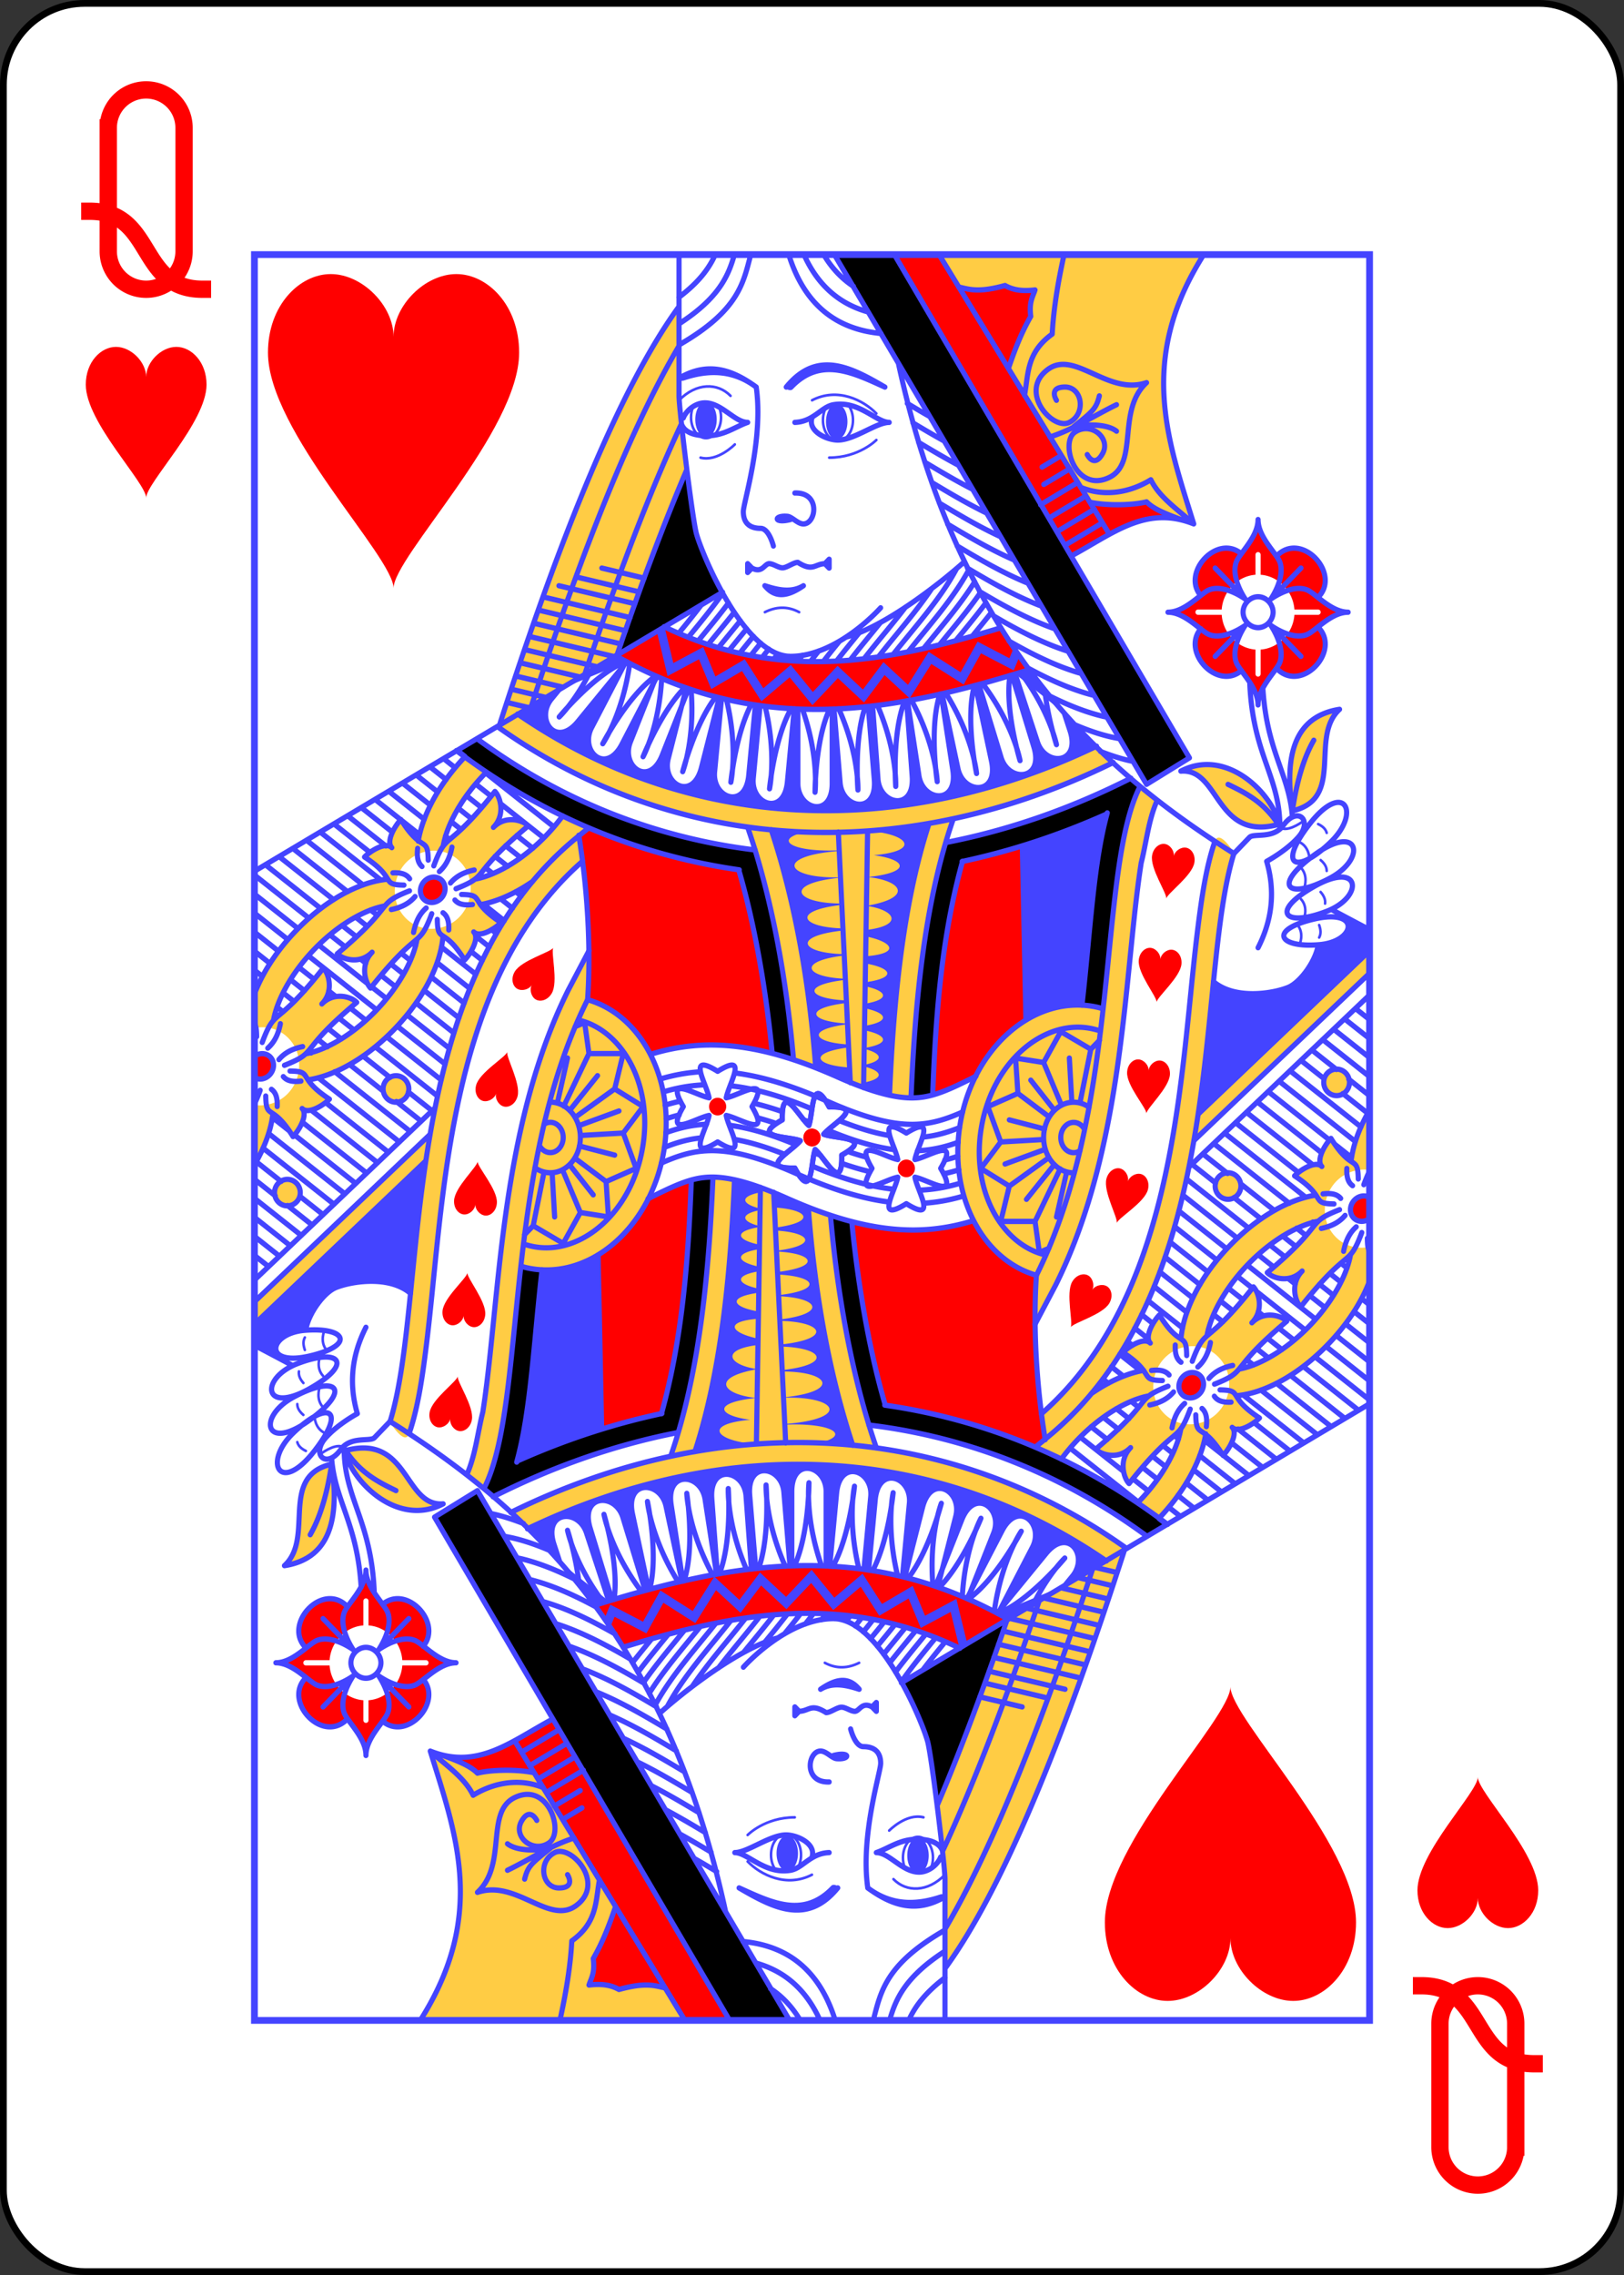 <?xml version="1.0" encoding="UTF-8"?>
<svg class="card" width="2.5in" height="3.5in" face="QH" preserveAspectRatio="none" viewBox="-120 -168 240 336" xmlns="http://www.w3.org/2000/svg" xmlns:xlink="http://www.w3.org/1999/xlink">
<rect x="-120" y="-168" width="240" height="336" fill="#333333" stroke="none"/>
<defs>
<rect id="i" x="-82.4" y="-130.4" width="164.8" height="260.8"/>
</defs>
<symbol id="h" preserveAspectRatio="xMinYMid" viewBox="-500 -500 1000 1000">
<path d="m-260 100c300 0 220 360 520 360m-435-460v-285a175 175 0 0 1 350 0v570a175 175 0 0 1-350 0z" fill="none" stroke="red" stroke-linecap="square" stroke-miterlimit="1.5" stroke-width="80"/>
</symbol>
<symbol id="a" preserveAspectRatio="xMinYMid" viewBox="-600 -600 1200 1200">
<path d="m0-300c0-100 100-200 200-200s200 100 200 250c0 250-400 650-400 750 0-100-400-500-400-750 0-150 100-250 200-250s200 100 200 200z" fill="red"/>
</symbol>
<symbol id="g" preserveAspectRatio="none" viewBox="0 0 1300 2000">
<path d="m798.12 0 198.03 316.93c30.485-16.067 60.625-26.799 98.85-11.934-29.752-93.653-66.268-185.7 11.684-305zm-303.18 58.916c-67.134 89.21-137.18 256.44-209.18 473.76l15.621-9.037-18.012 10.963c89.61 62.08 188.59 99.795 291.5 113.72 29.424 82.442 45.915 177.7 53.135 263.44 16.143 5.11 33.435 11.684 51.535 19.52 42.503 18.4 67.673 23.563 85.709 23.795 4.534-101.69 14.779-219.61 49.416-315.82l-2.072 0.078c63.317-13.023 126.57-34.417 188.58-64.102l-19.453-18.438c-230.69 107.48-475.36 97.049-674.77-36.377l116.44-67.357c26.775-78.128 53.874-148.55 80.727-209.18-4.718-36.806-9.121-75.756-9.121-83.883zm770.05 456.08c-52.303 7.942-64.694 51.592-55 115 61.95-13.835 19.389-83.158 55-115zm-1019.5 53.699c-24.812 25.295-42.278 53.292-50.633 79.777-1.665 5.278-2.982 10.587-3.879 15.51-4.755-3.913-11.305-10.163-20.195-24.133-7.071 7.071-17.678 24.747-10.607 31.818-7.071-7.071-24.747 3.536-31.818 10.607 18.902 12.028 23.67 19.774 26.979 24.881-7.909 0.936-16.217 2.689-24.447 5.285-27.12 8.555-55.826 26.661-81.592 52.428-22.945 22.945-39.797 48.219-49.258 72.631v38.625c2.549-0.531 5.14-0.852 7.742-0.945 11.409-0.41 23.007 3.46 31.945 12.398 17.876 17.876 15.482 46.389-0.885 62.756-10.096 10.096-24.812 14.864-38.803 12.846v67.809c7.375-12.244 13.046-24.569 16.836-36.584 2.129-6.75 3.689-13.551 4.885-20.703 5.225 2.775 12.545 8.394 23.27 25.246 7.071-7.071 17.678-24.747 10.607-31.818 7.071 7.071 24.747-3.536 31.818-10.607-15.693-9.986-21.644-17.02-24.803-21.869 6.161-0.882 12.195-2.324 18.189-4.215 27.12-8.555 55.826-26.663 81.592-52.43 25.766-25.766 43.875-54.474 52.43-81.594 2.565-8.132 4.306-16.336 4.973-24.494 4.77 2.979 12.655 7.325 25.193 27.027 7.071-7.071 17.678-24.747 10.607-31.818 7.071 7.071 24.747-3.536 31.818-10.607-14.14-8.998-20.371-15.601-23.975-20.322 5.064-0.845 10.223-2.134 15.352-3.752 14.918-4.706 30.315-12.303 45.439-22.475-155.46 181.18-124.46 482.7-166.28 612.26 0 0 17.157 27.767 22.342 13.207 10.084-28.318 15.252-61.986 20.088-99.738 7.322-57.164 12.255-123.79 22.188-192.23 19.164-132.07 56.757-268.63 159.93-356.36l-3.768-29.156 10.914-8.689-30.338-13.59c-5.902 7.841-12.634 15.636-20.137 23.139-23.012 23.012-48.755 38.775-70.236 45.551-3.507 1.106-6.837 1.962-9.865 1.955 9.739-9.077 12.905-20.867 60.166-59.391-6.482-6.482-26.516-12.375-40.658 1.768 14.142-14.142 8.249-34.176 1.768-40.658-39.746 48.761-51.035 50.583-59.947 61.477 0.248-3.144 1.206-7.037 2.512-11.176 6.776-21.481 22.538-47.224 45.551-70.236 0.65-0.65 1.303-1.293 1.957-1.932zm865.96 8.848c-10.264-0.134-20.856 2.108-31.414 7.453 46.039-3.573 39.697 80.56 115 60-8.118-29.829-43.319-66.928-83.586-67.453zm-79.525 25.834c-25.484 49.987-30.128 144.17-42.439 250.29l-2.143-0.035c-3.41-0.91-6.888-1.658-10.432-2.236-70.246-11.471-139.22 47.998-154.07 132.83-14.009 80.071 25.217 154.12 88.91 171.57 24.059-46.957 40.628-97.762 52.615-149.19-11.965 51.385-28.472 102.12-52.438 148.94l-1.916 56.029 24.17-44.639c54.856-107.17 71.63-230.67 83.096-336.74 5.733-53.035 10.082-101.79 16.539-141.35 5.874-22.701 8.517-47.911 17.871-69.008zm-822.01 71.775c10.707 0.12 21.425 4.046 29.805 12.426 17.876 17.876 15.482 46.389-0.885 62.756-16.367 16.367-44.879 18.761-62.756 0.885-17.876-17.876-15.482-46.389 0.885-62.756 8.184-8.184 19.402-12.874 30.811-13.283 0.713-0.026 1.427-0.035 2.141-0.027zm-58.311 62.797c-7.188 8.682-16.259 22.289-55.074 53.928 6.482 6.482 26.516 12.375 40.658-1.768-14.142 14.142-8.249 34.176-1.768 40.658 31.756-38.958 45.346-47.953 53.969-55.08-0.54 3.562-1.438 7.114-2.623 10.869-6.776 21.481-22.54 47.224-45.553 70.236-23.012 23.012-48.755 38.777-70.236 45.553-3.456 1.09-6.739 1.939-9.943 2.147 8.365-8.81 13.882-21.419 58.234-57.572-6.482-6.482-26.516-12.375-40.658 1.768 14.142-14.142 8.249-34.176 1.768-40.658-37.616 46.147-49.743 50.253-58.207 59.467 0.589-3.431 1.524-7.189 2.781-11.176 6.776-21.481 22.538-47.224 45.551-70.236 23.012-23.012 48.757-38.777 70.238-45.553 3.782-1.193 7.357-2.095 10.863-2.582zm1148.4 50.564-198.98 184.24-5 30 203.98-188.87zm-1135 141.48a15 15 0 0 0-15 15 15 15 0 0 0 15 15 15 15 0 0 0 15-15 15 15 0 0 0-15-15zm-126.57 117.38a15 15 0 0 0-15 15 15 15 0 0 0 15 15 15 15 0 0 0 15-15 15 15 0 0 0-15-15z" fill="#FC4"/>
</symbol>
<symbol id="f" preserveAspectRatio="none" viewBox="0 0 1300 2000">
<path d="m746.04 0 206.09 341.31c15.258-7.897 29.4-16.481 43.92-24.318l-197.93-316.99zm128.96 35c-31.092 8.314-41.518 4.398-53.969 1.68l57.988 92.059c6.952-19.448 14.228-38.923 25.98-58.738-2.137-16.474 2.286-21.782 5-30-17.314 2.037-27.148-0.831-35-5zm165 245c-15.296 3.824-45.217 4.723-66.084 0.461l23.332 36.012c26.139-13.724 51.823-23.142 82.586-16.338-15.235-5.761-30.898-11.259-39.834-20.135zm130 20c0 14.476-11.343 28.059-19.58 38.242-28.503-21.355-68.6 20.925-47.736 47.355-9.761 8.174-23.28 19.402-37.684 19.402 14.287 0 27.704 11.049 38.06 18.709-22.706 26.031 19.184 70.555 47.391 47.26 7.472 10.111 19.549 24.095 19.549 39.031 0-16.166 14.145-31.216 21.488-41.594 28.973 29.698 76.233-20.126 48.354-46.713 9.785-7.476 22.109-16.693 35.158-16.693-12.819 0-24.937-8.894-34.832-16.559 27.385-26.864-19.695-76.438-48.846-47.145-7.657-10.596-21.322-25.408-21.322-41.297zm-0.045 36.957a3 3 0 0 1 3.045 3.043v22.623c20.775 1.516 37.86 18.602 39.377 39.377h27.623a3 3 0 1 1 0 6h-27.623c-1.516 20.775-18.602 37.861-39.377 39.377v27.623a3 3 0 1 1-6 0v-27.623c-20.775-1.516-37.86-18.602-39.377-39.377h-27.623a3 3 0 1 1 0-6h27.623c1.516-20.775 18.602-37.861 39.377-39.377v-22.623a3 3 0 0 1 2.955-3.043zm-692.11 84.545-56.74 32.926c169.11 93.385 326.44 62.845 482.07 15.605-11.298-14.857-22.135-30.339-32.578-46.6l-0.371-0.809c-134.97 39.939-257.93 61.773-392.38-1.123zm-87.26 228.13-12.514 8.07c9.905 58.467 14.521 126.9 10.342 186.23 31.251 8.712 56.596 31.015 73.1 61.361 15.58-4.131 31.753-7.557 49.326-9.16 6.297-0.574 12.651-0.892 19.076-0.951 23.494-0.217 47.93 3.001 73.793 9.545-6.755-67.02-19.692-143.35-38.711-207.42-59.554-8.73-118.09-24.43-174.41-47.676zm504.79 20.119-70.145 17.49c-23.969 84.299-30.937 172.32-34.76 263.52 13.061-2.379 28.421-9.189 50.66-20.199l0.008-0.568c14.214-27.104 34.595-48.927 58.195-63.057zm-686.68 35.266a13.75 15 45 0 0-10.557 4.66 13.75 15 45 0 0-0.885 20.33 13.75 15 45 0 0 20.33-0.885 13.75 15 45 0 0 0.883-20.33 13.75 15 45 0 0-9.771-3.775zm1047 36.811c14.778 7.706 29.539 15.281 44.273 22.82v-0.068zm-1247 163.19a13.75 15 45 0 0-8.701 3.084v23.965a13.75 15 45 0 0 17.59-2.943 13.75 15 45 0 0 0.883-20.33 13.75 15 45 0 0-9.771-3.775zm531.3 49.98a10 10 0 0 0-10 10 10 10 0 0 0 10 10 10 10 0 0 0 10-10 10 10 0 0 0-10-10zm110 35a10 10 0 0 0-10 10 10 10 0 0 0 10 10 10 10 0 0 0 10-10 10 10 0 0 0-10-10z" fill="red"/>
</symbol>
<symbol id="e" preserveAspectRatio="none" viewBox="0 0 1300 2000">
<path d="m526.44 166.7a12.5 20.069 0 0 0-12.5 20.068 12.5 20.069 0 0 0 12.5 20.068 12.5 20.069 0 0 0 12.5-20.068 12.5 20.069 0 0 0-12.5-20.068zm152.38 2.475a12.5 20.069 0 0 0-12.5 20.068 12.5 20.069 0 0 0 12.5 20.068 12.5 20.069 0 0 0 12.5-20.068 12.5 20.069 0 0 0-12.5-20.068zm-200.18 254.76-9.701 2.424 1.211 4.852 11.537 46.148 36.535-19.016 14.379 33.785 35.807-20.461 22.602 34.314 32.992-27.203 26.432 31.555 29.783-30.643 30.436 27.652 23.955-31.078 29.285 26.377 25.17-38.994 37.713 23.324 20.209-35.367 38.18 19.322 6.592-15.512-6.646-9.924-4.967 11.686-37.123-18.787-19.791 34.631-37.248-23.037-24.121 37.369-28.582-25.744-23.926 31.041-29.564-26.861-28.803 29.631-25.689-30.668-32.057 26.434-21.643-32.857-34.193 19.539-14.209-33.385-34.877 18.154-8.463-33.852zm-57.342 30.381-114.5 66.258c199.46 133.27 444.19 143.72 674.13 36.01-27.706-26.002-53.38-54.402-77.529-86.273-5.425 1.635-10.852 3.242-16.281 4.832l56.918 44.07 6.723 19.914c12.792 37.899-28.306 41.217-37.9 12.793l-25.898-76.73c-1.278 0.374-2.558 0.738-3.836 1.109l25.496 81.254c11.976 38.165-29.182 40.6-38.164 11.977l-25.449-81.102 31.381-10.176c-11.94 3.421-23.894 6.695-35.863 9.803l18.717 85.553c8.548 39.076-32.665 37.856-39.076 8.549l-18.166-83.037 33.525-9.777c-11.64 2.971-23.296 5.785-34.973 8.357l13.623 86.195c6.244 39.51-34.825 35.876-39.508 6.244l-13.27-83.957 21.436-4.766c-7.485 1.495-14.978 2.89-22.482 4.174l6.445 85.217c3.017 39.886-37.624 32.932-39.887 3.018l-6.244-82.553c-1.692 0.192-3.385 0.372-5.078 0.551l7.045 82.852c3.389 39.856-37.314 33.281-39.855 3.389l-7.088-83.342c-0.715 0.027-1.431 0.052-2.147 0.076v84.09c0 40-40 30-40 0v-84.225c-1.407-0.059-2.814-0.113-4.223-0.184l-7.965 82.473c-3.846 39.815-42.701 26.015-39.816-3.846l7.949-82.289c-1.82-0.244-3.639-0.489-5.461-0.756l-7.746 79.514c-3.878 39.812-42.721 25.98-39.812-3.879l8.104-83.176c-0.897-0.212-1.794-0.434-2.691-0.652l-20.762 79.119c-10.153 38.69-46.304 18.865-38.689-10.152l15.689-59.787-22.754 55.875c-15.086 37.046-48.361 12.699-37.047-15.086l27.299-67.031-37.217 69.73c-18.834 35.289-49.414 7.633-35.289-18.834l37.82-70.863-53.898 64c-25.767 30.595-49.921-2.821-30.596-25.768l8.572-10.18 77.584-31.168 0.539-1.01 0.908 0.428 6e-3 -2e-3 -4e-3 4e-3 0.34 0.16c-4.352-2.253-8.71-4.569-13.078-6.986zm572.54 178.68c-32.993 14.843-65.949 26.892-98.861 36.879l4.711 196.86c20.173-11.654 42.263-17.696 64.926-16.695 0.499-3.371 0.876-6.674 1.246-9.967 8.965-79.837 12.574-152.2 27.979-207.08zm-207.23 11.195c-23.743 4.061-47.594 6.913-71.588 8.604 47.184 3.226 63.191 22.539 7.045 27.49 38.722 4.926 44.1 19.55-7.064 24.715 39.999 4.04 53.548 23.377-1.52 32.617 34.786 4.842 43.165 22.433-0.627 27.383v7.219c32.002 6.45 40.403 19.467-0.408 22.535l-0.148 8.133c30.463 5.043 37.389 16.297-0.387 21.33l-0.082 4.496c25.35 5.123 30.484 14.819-0.359 19.836l-0.092 5.076c25.867 5.124 31.192 14.98-0.363 20.004l-0.088 4.908c26.38 5.123 31.876 15.132-0.365 20.162l-0.016 0.83c21.084 5.048 24.912 13.47-0.334 18.363l-0.027 1.553c21.493 5.06 25.431 13.601-0.336 18.512l-0.098 5.385c11.78 4.054 22.058 6.944 30.756 8.764 4.052-97.405 13.957-212.67 46.102-307.91zm-184.52 7.158c30.017 86.817 45.436 181.08 51.969 269.53 8.134 3.106 16.714 6.606 25.484 10.402 5.168 2.237 10.079 4.279 14.93 6.394l-0.828-16.973c-41.022-2.563-48.055-16.723-1.109-22.725l-0.164-3.34c-42.022-2.431-49.289-16.895-1.117-22.877l-0.043-0.898c-44.051-2.149-51.821-17.252-1.133-23.182l-0.143-2.908c-45.028-2.01-53.083-17.415-1.137-23.311l-0.062-1.268c-47.391-1.836-56.193-19.839-1.285-26.314l-0.076-1.549c-51.163-1.135-61.001-20.483-1.307-26.764l-0.115-2.379c-49.981-1.361-59.473-20.289-1.301-26.639l-0.076-1.561c-56.128-0.119-67.562-22.899-1.43-29.289l-0.021-0.408c-63.898 1.848-77.878-24.127-1.453-29.775l-0.039-0.785c-56.398 2.383-77.672-12.672-39.227-20.727-13.544-0.459-27-1.342-40.316-2.656zm653.63 90.48c6.206 3.236 12.412 6.451 18.615 9.65 8.562 4.416 17.116 8.797 25.658 13.168v-0.066zm18.615 9.65c-0.748-0.386-1.494-0.77-2.242-1.156l-2.881 2.416c13.961 7.24 1.865 26.482-27.957 28.852-0.667 0.053-1.327 0.103-1.543 0.203-2.887 19.364-21.042 42.851-34.719 48.205-18.527 7.253-62.318 13.871-86.9-6.992-4.822 45.976-9.728 97.031-17.41 149.5l199.31-184.32v-23.316c-8.496-4.53-17.066-8.958-25.658-13.391z" fill="#44F"/>
</symbol>
<symbol id="d" preserveAspectRatio="none" viewBox="0 0 1300 2000">
<path d="m676.07 0 363.93 600 50-30-343.96-570zm-171.93 244.03c-26.871 60.49-53.971 130.91-80.924 209.14l122.22-70.969c-17.007-29.422-28.204-58.269-30.436-67.195-2.284-9.136-6.654-39.14-10.859-70.975zm-244.67 304.3-24.027 13.426c100.21 74.155 212.68 118.88 329.56 135.56 19.019 64.071 31.958 140.4 38.457 207.36 7.823 1.986 15.914 4.304 24.604 7.109-6.479-76.912-20.46-161.5-44.396-237.53-114.77-13.351-225.32-55.079-324.19-125.92zm762.3 44.68c-70.665 34.824-143.22 59.193-215.76 72.4-27.715 90.503-36.598 196.85-41.055 289.67 3.352 0.074 6.834-0.077 10.08-0.373 4.958-0.452 9.93-1.355 15.475-3.939 3.79-91.191 10.757-179.22 34.727-263.52 56.386-11.548 112.82-29.494 168.6-54.248-15.405 54.878-19.013 127.24-27.979 207.08-0.37 3.293-0.746 6.596-1.516 9.955 3.909 0.225 8.22 0.662 12.535 1.367 3.543 0.579 7.021 1.326 11.543 1.978 13.378-106.17 18.029-200.09 43.471-250z"/>
</symbol>
<symbol id="c" preserveAspectRatio="none" viewBox="0 0 1300 2000">
<path d="m545.84 382.41-545.84 316.01m210 268.61-210 194.45m911.9-5.941c99.387-194.17 70.757-455.58 119.99-552.16m-643.43 240.57c63.517 17.706 102.74 91.752 88.735 171.82-14.842 84.832-83.82 144.3-154.07 132.83-3.543-0.579-7.022-1.327-10.432-2.237m597.29 65.205 24.171-44.638c54.856-107.17 71.63-230.67 83.096-336.74 5.733-53.035 10.082-101.79 16.539-141.35 5.874-22.701 8.517-47.91 17.872-69.007m67.841 45.307c-9.948 28.196-15.078 61.66-19.881 99.154-7.322 57.164-12.255 123.79-22.188 192.23-19.164 132.07-56.757 268.63-159.93 356.36m-539.42-655.19c9.905 58.467 14.52 126.9 10.3 186.22m-230.42 478.31c46.142-142.96 3.628-495.27 220.78-664.28l10.914-8.688m866.08 92.57c14.798 7.716 29.597 15.312 44.352 22.862m-549.38-641.6c68.418 306.47 221.93 452.11 390.97 555.15m-858.28-143.64c211.01 146.18 473.96 157.36 717.8 40.635m-741.7-26.906c98.869 70.843 209.43 112.57 324.3 126m222.08-8.409c72.693-13.72 145.25-38.089 215.91-72.914m-40.047-36.21c-230.74 107.5-475.47 97.046-674.9-36.465m794.2 452.43 198.98-184.24m-404.79-118.56 4.163 196.82m-74.41-179.37c56.655-11.711 113.08-29.657 168.47-53.741m-757.99-71.916c100.21 74.155 212.68 118.88 329.73 135.11m429.06-64.538c-15.802 55.549-19.411 127.91-28.376 207.75-0.37 3.293-0.746 6.596-1.131 9.91m-249.92-197.15-4.699 290.74m-29.437-289.57 13.985 283.93m120.02-298.67c-34.637 96.214-44.882 214.13-49.259 315.82m-190.56-306.81c29.437 82.456 45.933 177.74 53.643 263.69m162.27 37.637c3.533-90.019 10.501-178.04 34.74-262.51m-39.016-42.905c-32.023 95.257-41.929 210.52-46.152 307.88m-85.999-31.084c-6.807-88.543-22.226-182.81-51.944-269.7m-37.562 46.486c19.193 63.624 32.131 139.96 38.753 206.93m72.485-904.68 363.93 600 50-30-343.97-570m206.22 341.31c48.665-25.414 87.155-57.926 142.74-36.309-29.747-93.639-66.266-185.67 11.64-304.94m-110.05 316.53-198.45-316.58m190.38 303.79-43.722 25.505m34.4-40.9-43.237 25.222m33.506-40.379-43.084 25.133m33.45-40.346-43.36 25.293m33.967-40.648-30.222 17.629m20.502-32.793-22.525 13.139m121.81-95.641c-45 15-83.59-37.436-115-15-35 25 5.621 69.69 25 60 20-10 15-40-5-40s-10 15-10 15m105-20c-35.233 31.759-8.631 91.182-43.635 107.45-39.004 18.13-57.865-39.242-39.881-51.327 18.559-12.472 42.197 6.666 32.338 24.067-9.858 17.401-17.98 1.307-17.98 1.307m-43.479-19.964c26.765-8.233 51.765-24.324 77.637-36.535m-50 25c22.594-17.664 26.08-20.229 30-35m-30 35c17.823-3.506 40-2.73 50 5m-41.76 63.595c26.921 10.702 56.76 6.405 81.76-8.595 10.162 20.306 32.016 34.07 50 50m-121.08-24.539c20.867 4.262 50.788 3.363 66.084-0.461 8.936 8.875 24.598 14.372 40 20m-258.97-263.32c12.451 2.718 22.877 6.635 53.969-1.679 7.852 4.169 17.686 7.037 35 5-2.714 8.218-7.137 13.526-5 30-11.752 19.816-19.029 39.289-25.981 58.737m18.705 30.614c4.639-23.73 2.017-48.188 32.276-69.351 1.615-29.331 6.911-59.477 13.847-89.987m-522.77 454.24c169.14 93.562 326.47 63.021 482.21 15.869m-33.057-47.494c-134.97 39.939-257.93 61.773-392.67-1.225m664.28 257s16.2-16.444 18.156-18.4c5-5 27.755 2.147 39.384-13.489 16.846-22.651 34.829-5.695 17.537 13.284-14.287 15.681-36.921 27.397-36.921 27.397 10.522 34.893 5.95 67.291-10 97.808m60-140c40-50 60.47-13.562 25 20-39.863 37.719-63.642 28.302-25-20v0m5.524 35.004c52.181-37.11 61.871 3.545 18.555 26.091-48.68 25.337-68.964 9.759-18.555-26.091v0m0.217 35.44c54.242-29.751 58.195 11.838 14.231 28.35-49.408 18.557-66.632 0.391-14.231-28.35v0m-0.449 37.091c55.074-12.596 48.823 25.653 5.968 29.058-48.162 3.826-59.172-16.89-5.968-29.058v0m4.862 29.316c-3.322 19.308-21.478 42.795-35.154 48.149-18.527 7.253-62.318 13.872-86.952-6.551m-531.45 154.23c6.931 1.796 14.16 3.937 21.73 6.447m-128.5-5.374c5.087-1.644 10.202-3.083 15.394-4.291m345.91-43.896c-31.007 15.351-48.642 22.538-66.102 24.131-18.435 1.682-44.48-1.337-95.486-23.418-56.213-24.335-104.65-36.509-149.62-36.094-6.426 0.059-12.779 0.377-19.076 0.951-17.573 1.603-33.745 5.029-48.869 9.569m34.631 53.096c-6.122 1.254-12.102 2.803-17.995 4.601m136.68 7.25c-11.602-3.917-22.529-7.037-32.902-9.421m64.852 21.516c-2.438-1.014-4.848-1.996-7.231-2.949m105.96 33.949c-21.425-2.644-46.391-9.442-77.457-22.036m151.94 13.634c-13.177 4.665-26.135 7.843-39.975 9.105-2.448 0.223-4.934 0.389-7.462 0.492m-248.56-74.619c-3.207 0.131-6.381 0.34-9.526 0.627-13.547 1.236-26.213 3.835-38.379 7.401m173.23 19.219c-36.139-14.773-66.928-23.19-94.677-26.167m184.86 56.333c-16.314-2.725-35.18-8.014-57.935-16.804m140.08 7.78c-14.687 5.731-28.384 9.468-42.982 10.799m-259.07-73.984c-2.17 0.128-4.328 0.29-6.476 0.486-14.277 1.302-27.589 3.999-40.267 7.653m352.21 37.407c-17.401 7.501-32.154 12.078-47.754 13.501-24.824 2.264-56.475-2.535-110.13-25.762-40.946-17.726-76.094-28.152-107.98-31.971m362.76 206.62c-1.316-0.609-2.703-1.112-4.154-1.495-48.715-13.58-83.015-73.743-70.822-143.43 12.918-73.833 71.299-121.3 125.41-112.47 2.729 0.446 5.4 1.021 8.016 1.719 1.847 0.524 3.704 0.826 5.543 0.922m-31.404 161.29c-19.33 0-35-17.909-35-40 0-22.091 15.67-40 35-40 6.609 0 12.791 2.094 18.064 5.732m-10.56 49.114c-2.207 1.46-4.771 2.296-7.505 2.296-8.284 0-15-7.675-15-17.143 3e-5 -9.468 6.716-17.143 15-17.143 5.255 0 9.879 3.088 12.558 7.764m-26.719-27.254-20.839-48.367-32.702-5 2.702 40-35 15 15 40-23.182 30 33.182 20-10 40h40l5 35m5-215 20-35 35 20-12.62 60.658m12.62-60.658 10.255-10.255m-75.255 205.26 29.339-59.522m-59.339 19.522 46.217-32.354m-56.217-17.646 50.11-2.788m-30.11-52.212 36.293 26.487m-21.293-41.487 27.706 34.189m17.294-59.189 2.87 49.49m-72.871 20.51 41.198 10.371m-46.198 39.629 46.856-16.687m-21.856 56.687 32.523-39.453m-17.523 99.453 11.121-4.448m8.879-35.552 11.825-50.925m-729.24-309.95a13.75 15 45 0 1-20.329 0.884 13.75 15 45 0 1 0.884-20.329 13.75 15 45 0 1 20.329-0.884 13.75 15 45 0 1-0.884 20.329v0m2.217 16.294c4.252 3.005 7.236 8.202 6.69 19.499m7.175-33.905c3.393 3.897 8.956 6.415 20.555 5.094m-73.3-29.196c-3.005-4.252-8.202-7.236-19.499-6.69m33.905-7.175c-3.897-3.393-6.415-8.956-5.094-20.555m9.969 67.535c-6.354 5.552-11.803 13.412-14.731 27.695m1.768-40.659c-5.552 6.354-13.412 11.803-27.695 14.731m68.943-30.052c5.552-6.354 13.412-11.803 27.695-14.731m-40.659 1.768c6.355-5.552 11.803-13.412 14.731-27.695m-17.088 81.907c0.455 28.009 7.071 7.071 31.82 45.962 7.071-7.071 17.678-24.749 10.607-31.82 7.071 7.071 24.749-3.535 31.82-10.607-38.891-24.749-17.953-31.365-45.962-31.82m-67.175-10.607c-28.009-0.455-7.071-7.071-45.962-31.82 7.071-7.071 24.749-17.678 31.82-10.607-7.071-7.071 3.535-24.749 10.607-31.82 24.749 38.891 31.365 17.953 31.82 45.962m4.125 60.693c-15.835 41.093-14.142 14.142-71.3 84.264-6.482-6.482-12.374-26.517 1.768-40.659-14.142 14.142-34.177 8.25-40.659 1.768 70.121-57.158 43.171-55.465 84.264-71.3m54.212-2.357c41.093-15.835 14.142-14.142 84.264-71.3-6.482-6.482-26.517-12.374-40.659 1.768 14.142-14.142 8.25-34.177 1.768-40.659-57.158 70.121-55.465 43.171-71.3 84.264m-209.06 215.79a13.75 15 45 0 1 18.483 0.706 13.75 15 45 0 1-0.884 20.329 13.75 15 45 0 1-17.597 2.958m19.813 13.335c4.252 3.005 7.236 8.202 6.69 19.499m7.175-33.905c3.393 3.897 8.956 6.415 20.555 5.094m-54.02 3.919c-0.072 0.063-0.144 0.126-0.215 0.189m28.5-28.474c5.552-6.354 13.412-11.803 27.695-14.731m-40.659 1.768c6.354-5.552 11.803-13.412 14.731-27.695m-17.088 81.907c0.455 28.009 7.071 7.071 31.82 45.962 7.071-7.071 17.678-24.749 10.607-31.82 7.071 7.071 24.749-3.535 31.82-10.607-38.891-24.749-17.953-31.365-45.962-31.82m-41.455-54.08c1.687 2.515 2.422 6.493 2.564 15.189m4.125 60.693c-2.535 6.579-4.621 11.414-6.571 15.182m34.855-43.466c41.093-15.835 14.142-14.142 84.264-71.3-6.482-6.482-26.517-12.374-40.659 1.768 14.142-14.142 8.25-34.177 1.768-40.659-57.158 70.121-55.465 43.171-71.3 84.264m13.037-24.709c0.644-3.52 1.579-7.277 2.837-11.263 6.776-21.481 22.54-47.225 45.552-70.237 23.012-23.012 48.756-38.776 70.237-45.552 3.782-1.193 7.357-2.095 10.719-2.735m38.029 38.112c-0.639 3.341-1.537 6.893-2.722 10.649-6.776 21.481-22.54 47.225-45.552 70.237-23.012 23.012-48.756 38.776-70.237 45.552-3.456 1.09-6.739 1.938-9.845 2.564m1.711 29.762c5.963-0.902 11.998-2.344 17.992-4.235 27.12-8.555 55.826-26.663 81.592-52.43 25.766-25.766 43.875-54.472 52.43-81.592 2.565-8.132 4.306-16.338 4.989-24.34m-64.333-64.648c-8.093 0.665-16.4 2.417-24.631 5.013-27.12 8.555-55.826 26.663-81.592 52.43-22.969 22.969-39.852 48.274-49.308 72.709m263.44-101.32c5.118-0.903 10.276-2.193 15.406-3.811 14.981-4.726 30.445-12.366 45.63-22.602m-78.973-141.15c-24.812 25.295-42.277 53.292-50.632 79.777-1.665 5.278-2.982 10.586-3.889 15.85m29.07 5.673c0.646-3.635 1.603-7.526 2.909-11.665 6.776-21.481 22.54-47.225 45.552-70.237 0.65-0.65 1.302-1.294 1.956-1.932m88.892 49.505c-5.902 7.841-12.634 15.635-20.137 23.138-23.012 23.012-48.756 38.776-70.237 45.552-3.507 1.106-6.835 1.963-9.981 2.591m-258.86 323.89c7.33-12.193 12.963-24.466 16.738-36.43 2.129-6.75 3.69-13.551 4.55-20.243m31.504 92.288 27.17 20.9m-77.925-59.942 29.004 22.311m7.412 27.24 28.803 22.156m-67.354-51.81 24.267 18.666m-24.266 2.872 54.647 42.036m-54.648-20.498 41.942 32.263m-41.941-10.724 29.235 22.488m-29.235-0.95 15 11.539m1.485-149.63 88.986 68.451m-95.499-51.922 82.792 63.686m-18.331-143.33 94.567 72.744m-85.754-44.426 73.048 56.191m-90.018-47.706 77.312 59.471m-87.499-45.768 74.794 57.534m-83.751-42.885 71.043 54.649m-97.134-74.719 19.76 15.2m137.23-131.36 49.281 37.908m-90.954-69.965 17.624 13.557m-78.665-60.512 56.359 43.353m-131.68-101.29 50.741 39.032m115.9 110.69 55.734 42.872m-159.52-122.7 79.707 61.313m-142.57-109.67 38.786 29.835m115.4 110.31 63.579 48.907m-105.95-81.502 18.103 13.925m-43.356-33.351 8.381 6.447m-42.963-33.049 17.659 13.584m-69.632-53.563 28.07 21.592m112.83 108.33 72.572 55.824m-115.02-88.474 17.573 13.518m-74.018-56.937 16.369 12.591m-58.377-44.906 18.156 13.966m161.27 145.59 27.689 21.299m-80.459-61.892c10.471 8.055 20.942 16.109 31.413 24.164m-72.104-55.465c5.117 3.936 10.235 7.873 15.352 11.809m-67.79-52.146 12.78 9.831m-46.311-35.624 9.174 7.057m156.31 141.78 28.927 22.252m-83.15-63.962 37.342 28.725m-74.504-57.311 10.875 8.366m-58.717-45.167c2.392 1.84 4.784 3.68 7.176 5.52m60.157 67.813 88.116 67.782m-118.69-91.302 2.999 2.307m151.89-120.08 40.259 30.969m-197.43-151.87 65.885 50.681m86.666 88.205 37.855 29.119m-67.056-51.581 3.896 2.997m-52.574-40.442 7.902 6.079m-98.551-75.808 63.772 49.055m97.653 96.656 38.403 29.541m-73.575-56.596 10.764 8.28m-63.621-48.939 13.37 10.285m-102.74-79.033 63.479 48.83m105.44 102.65 40.697 31.306m-79.398-61.075 14.515 11.165m-71.352-54.886 16.814 12.934m-106.17-81.673 64.278 49.445m111.44 107.26 44.065 33.896m-84.893-65.302 16.668 12.821m-40.716-31.32 6.194 4.764m-41.819-32.168 17.915 13.781m-105.94-81.493 63.507 48.852m212.9 13.001 5.76 4.43m-173.5-133.47 44.537 34.259m105.26 102.51 15.289 11.761m-181.07-139.28 41.928 32.252m117.86 112.2 13.279 10.214m-189.04-145.42 70.638 54.337m133.12-26.829 14.686 11.297m-65.748-50.575 11.405 8.773m-68.247-52.498 32.545 25.035m99.447 98.036 6.377 4.906m-41.66-32.046 8.603 6.618m-55.24-42.492 4.878 3.752m-70.926-54.559 41.47 31.9m89.392 90.301 13.43 10.33m-160.27-123.28 51.856 39.889m74.339 78.722 24.469 18.822m-166.64-128.18 36.201 27.847m125.78-32.474 50.618 38.937m-79.314-61.011 17.906 13.774m-55.339-42.568 13.469 10.361m71.844 76.803 18.752 14.425m-77.409-59.545 17.684 13.603m-60.317-46.397 18.951 14.578m69.324 74.865c5.838 4.491 11.676 8.981 17.513 13.472m-72.787-55.99c5.223 4.017 10.445 8.035 15.668 12.052m-64.646-49.728 25.185 19.373m56.07-21.484 79.34 61.031m-112.67-86.667 8.92 6.862m388.14-53.824v84.336c0 30 40 40 40 0v-84.25m-34.659 0.193c19.602 54.513 14.659 94.057 14.659 94.057m16.958-94.137c-16.958 35.909-16.958 94.137-16.958 94.137m22.131-94.356 7.103 83.532c2.542 29.892 43.245 36.467 39.856-3.389l-7.062-83.055m-34.389 2.684c23.937 52.435 22.371 92.03 22.371 92.03m8.608-94.381c-13.466 37.243-8.608 94.381-8.608 94.381m17.101-95.222 6.257 82.713c2.263 29.915 42.903 36.869 39.886-3.017l-6.456-85.341m-33.997 5.145c23.185 52.377 21.264 91.676 21.264 91.676m10.318-96.448c-14.814 37.011-10.318 96.448-10.318 96.448m13.79-96.106 13.269 83.958c4.683 29.632 45.754 33.265 39.51-6.244l-13.657-86.41m-34.183 7.916c28.341 51.203 29.647 91.494 29.647 91.494m3.174-99.188c-12.848 37.976-3.174 99.188-3.174 99.188m6.018-97.774 18.165 83.036c6.411 29.307 47.624 30.528 39.076-8.548l-18.751-85.716m-33.605 10.159c31.292 49.455 34.956 89.6 34.956 89.6m-2.552-99.533c-10.768 38.648 2.552 99.533 2.552 99.533m3.167-99.223 25.449 81.101c8.982 28.624 50.141 26.189 38.165-11.976l-25.563-81.465m-33.28 10.843c35.549 46.489 42.754 86.151 42.754 86.151m-11.787-96.384c-6.091 39.409 11.787 96.384 11.787 96.384m0.596-99.845c34.226 44.234 41.878 81.761 41.878 81.761m-48.124-80.039 25.976 76.96c9.594 28.424 50.692 25.107 37.899-12.792l-6.721-19.914m-22.646-25.875c3.471 31.605 13.616 61.66 13.616 61.66m-345.52-44.218-7.952 82.325c-2.884 29.861 35.969 43.661 39.815 3.846l7.986-82.673m-33.99-2.684c13.688 55.26 5.136 93.387 5.136 93.387m25.268-90.943c-19.792 34.245-25.268 90.943-25.268 90.943m-55.911-102.48-8.105 83.195c-2.909 29.859 35.933 43.69 39.812 3.878l7.754-79.592m-33.778-6.15c13.77 55.467 5.149 93.755 5.149 93.755m23.903-88.351c-18.649 34.418-23.903 88.351-23.903 88.351m-51.949-106.88-21.027 80.129c-7.615 29.018 28.537 48.843 38.69 10.153l20.774-79.162m-32.813-9.202c4.677 56.708-9.844 92.96-9.844 92.96m38.697-84.792c-24.534 30.82-38.697 84.792-38.697 84.792m-30.637-108.1-30.28 74.356c-11.315 27.785 21.96 52.132 37.046 15.086l30.692-75.367m-31.291-11.421c-3.129 55.399-21.695 88.507-21.695 88.507m48.805-78.506c-28.039 27.512-48.805 78.506-48.805 78.506m-19.937-107.93-40.022 74.988c-14.125 26.466 16.455 54.122 35.289 18.834l40.962-76.749m-31.817-14.719c-8.252 57.939-31.497 90.873-31.497 90.873m61.81-76.877c-32.931 22.767-61.81 76.877-61.81 76.877m-51.037-61.05-8.573 10.179c-19.325 22.946 4.829 56.362 30.595 25.767l57.014-67.699m-42.491 10.893c-17.716 34.414-36.262 51.571-36.262 51.571m77.988-62.948c-37.379 14.729-77.988 62.948-77.988 62.948m-69.459 8.726c71.939-216.97 141.98-384.21 209.06-473.49m-171.92 452.08c58.639-174.45 115.99-315.12 171.47-406.64m-109.55 371.58c38.258-111.11 75.948-207.31 112.91-284.29m-75.031 261.61c27.397-78.251 54.496-148.67 81.237-209.66m-209.6 263.65 25.689 5.928m-20.582-20.903 40.531 9.353m-35.422-24.328 55.373 12.778m-50.266-27.754 70.215 16.203m-65.099-31.177 85.051 19.627m-79.635-34.531 99.584 22.981m-94.166-37.884 101.52 23.427m-96.1-38.331 101.47 23.417m-96.058-38.321 101.43 23.407m-82.947-36.065 88.578 20.441m-68.578-30.441 73.457 16.952m-43.457-26.952 49.424 11.406m40.576-366.41v160c0 15 15 135 20 155s55 140 110 140 105-55 105-55m88.688-44.6c-18.702 34.5-48.638 66.046-74.206 97.595m14.55-53.807c-15.633 19.882-32.921 39.141-48.284 58.456m78.832-79.436c-18.436 26.76-41.858 52.042-62.189 77.379m-22.215-27.417c-9.076 10.758-18.119 21.428-26.523 32.124m10.984-27.103c43.909-10.771 110.28-61.055 137.79-85.222m5.279 9.225c-18.102 32.621-46.063 62.632-70.577 92.554m77.602-79.266c-16.896 26.262-39.219 50.994-59.58 75.597m66.201-63.268c-14.489 20.299-31.612 39.789-47.778 59.15m54.35-47.783c-11.227 14.64-23.503 28.915-35.42 43.093m41.804-32.151c-7.28 9.034-14.832 17.953-22.313 26.82m-107.16-15.272c-11.941 14.34-24.201 28.453-35.376 42.606m-36.653-10.349c-3.279 3.992-6.498 7.982-9.626 11.976m33.944-23.174c-6.462 7.691-12.814 15.354-18.833 23.032m-53.144-8.579c-1.593 1.96-3.169 3.919-4.726 5.88m17.553-3.193c-1.219 1.515-2.428 3.03-3.623 4.546m19.539-5.682c-1.776 2.198-3.531 4.396-5.259 6.595m-51.908-28.06c-5.383 6.38-10.726 12.735-15.904 19.087m24.388-11.342c-3.939 4.703-7.829 9.396-11.618 14.091m21.033-7.381c-2.61 3.159-5.187 6.316-7.715 9.475m-32.475-51.225c-9.958 12.364-20.427 24.509-30.531 36.603m37.588-26.895c-8.48 10.227-17.156 20.333-25.519 30.415m32.895-21.297c-6.976 8.291-13.982 16.521-20.74 24.741m-32.697-51.127c-8.274 10.612-17.048 21.041-25.781 31.391m51.28-45.392c-12.251 17.089-26.347 33.609-40.139 49.966m46.869-38.844c-11.216 14.598-23.464 28.835-35.348 42.976m434.53-96.444c0.341 3e-3 0.682 5e-3 1.022 5e-3m-133.76-11.221c20.894 12.031 50.768 29.651 82.544 42.241m-93.536-66.847c19.392 11.125 47.337 27.799 77.549 40.593m-87.181-64.415c17.874 10.23 43.359 25.484 71.283 38.005m-80.075-61.346c16.217 9.276 38.761 22.744 63.728 34.549m-71.778-57.465c14.451 8.277 33.813 19.779 55.389 30.465m-62.738-52.978c12.519 7.188 28.534 16.627 46.387 25.831m-53.057-47.952c10.194 5.87 22.532 13.074 36.188 20.378m-42.706-42.409c7.698 4.44 16.524 9.556 26.15 14.859m44.061 171.8c22.313 12.875 53.543 30.934 86.188 42.926m-72.234-16.608c23.509 13.529 55.244 31.31 87.845 42.304m-71.42-14.595c24.235 13.772 55.351 30.38 86.795 39.998m-68.754-11.466c24.444 13.544 54.298 28.516 84.03 36.621m-62.558-6.42c23.594 12.455 50.834 24.925 77.645 31.298m-51.847 0.64c21.159 10.225 44.228 19.437 66.764 23.968m-37.614 8.531c17.168 7.153 35.021 12.996 52.416 15.816m-22.305 14.482c12.582 4.83 25.423 8.822 38.088 11.325m202.43-143.58c9.938-3.752 28.232-25.404 48.232-25.404-20 0-38.294-21.652-48.232-25.404-10.904-4.117-26.768 0.404-41.768 10.404 10-15 14.52-30.863 10.404-41.768-3.752-9.938-25.404-28.232-25.404-48.232 0 20-21.652 38.294-25.404 48.232-4.117 10.904 0.404 26.768 10.404 41.768-15-10-30.863-14.52-41.768-10.404-9.938 3.752-28.232 25.404-48.232 25.404 20 0 38.294 21.652 48.232 25.404 10.904 4.117 26.768-0.404 41.768-10.404-10 15-14.52 30.863-10.404 41.768 3.752 9.938 25.404 28.232 25.404 48.232 0-20 21.652-38.294 25.404-48.232 4.117-10.904-0.404-26.768-10.404-41.768 15 10 30.863 14.52 41.768 10.404v0m-124.47-45.294c-20.476-25.943 19.622-68.223 47.576-46.852m90.07 49.894c27.614-26.575-19.467-76.148-48.46-46.66m-88.184 82.198c-22.94 26.051 18.95 70.574 47.362 47.431m89.149-49.4c27.915 26.56-19.345 76.384-48.38 46.733m-36.427-78.454-35-35m65 35 35-35m-65 65-35 35m65-35 35 35m-59.622 31.421c3.809 80.773 35.138 104.71 35.055 161.95m-19.827-157.71c4.324 71.5 30.452 97.509 34.343 145.38m-14.948 8.959c-10.187-37.433-63.024-86.315-115-60 46.039-3.573 39.697 80.56 115 60v0m0.433 3.14c-17.506-27.477-38.918-38.031-60.433-48.14m75 30c-9.694-63.408 2.697-107.06 55-115-35.611 31.842 6.95 101.16-55 115v0m0 0c4.92-31.947 12.783-59.341 25-80m-612.06-549.95c18.254 56.906 55.479 84.504 107.51 89.228m-89.794-89.274c16.19 35.089 41.58 55.964 74.706 64.889m-51.483-64.529c9.369 15.133 20.915 26.901 34.463 35.577m-203.04 66.146c69.534-38.943 74.654-70.305 83.298-102.08m-83.554 78.346c46.126-29.016 57.405-53.931 64.472-78.351m-64.662 48.327c23.509-17.211 35.294-33.042 42.392-48.322m67.749 330s-5-20-15-20-20.05-3.939-20.05-18.939c0-10 23.76-81.567 15.05-141.06-27.24-19.336-56.037-29.644-90-10 1.71-0.371 3.469 0.159 5.129-0.376 29.871-9.624 58.13-9.188 84.871 10.376m35 0c35.938-42.84 75.413-22.419 115 0-37.611-16.488-75-35-109.47 0.184-1.149 1.173-4.275-1.361-5.526-0.184v0m10 120c30.367-1.01 25 35 10 35-6.55 0-13.363-8.168-18.664-8.617-16.336-1.383-16.336 8.617 3.664 3.617m-50 50v10l5-5-5-5v0m95-5v10l-5-5 5-5m-90 10c11.947 6.27 14.485-4.753 20-5 5 0 10.657 4.697 15.657 4.697s12.828-6.161 17.828-6.161c17.815 10.952 19.334 1.898 31.515 1.464m-70 25c13.061 15.592 28.645 10.896 45 0-13.509 8.031-29.041 5.167-45 0v0m-95-190c3.605-9.012 14.375-17.166 25.371-17.095 19.506 0.125 34.629 22.095 49.629 22.095m-77.197 1.574c3.295 9.632 14.681 13.09 27.197 13.426 21.488 1.047 35-10 50-15m55 0c21.97-0.786 30.609-17.601 45-20 30-5 50 20 65 20m-90-5c-5 15 16.983 24.908 30 25 19.153 0.135 45-20 60-20m-456.62 344.6c211.01 146.18 473.96 157.36 717.8 40.635m-821.18 369.77a15 15 0 0 1-15 15 15 15 0 0 1-15-15 15 15 0 0 1 15-15 15 15 0 0 1 15 15v0m0 0a15 15 0 0 1-15 15 15 15 0 0 1-15-15 15 15 0 0 1 15-15 15 15 0 0 1 15 15v0m-126.57 117.38a15 15 0 0 1-15 15 15 15 0 0 1-15-15 15 15 0 0 1 15-15 15 15 0 0 1 15 15v0m1042.6-59.622 203.98-188.87m-760 191.11c-36.79 22.232-13.096-13.806-10-30-16.194 3.096-52.232 26.79-30-10-1.381-2.286-2.538-4.339-3.488-6.177-14.342-27.748 18.3-6.727 33.488-3.823-3.096-16.194-26.79-52.232 10-30 36.79-22.232 13.096 13.806 10 30 15.566-2.976 49.463-24.981 32.331 5.983-0.692 1.251-1.468 2.589-2.331 4.017 22.232 36.79-13.806 13.096-30 10 3.096 16.194 26.79 52.232-10 30v0m90 29.641c-42.977 0.859-4.439-18.504 6.34-30.981-15.573-5.416-58.63-2.916-20.981-23.66-0.859-42.977 18.504-4.439 30.981 6.34 5.416-15.573 2.916-58.63 23.66-20.981 42.977-0.859 4.439 18.504-6.34 30.981 15.573 5.416 58.63 2.916 20.981 23.66 0.859 42.977-18.504 4.439-30.981-6.34-5.416 15.573-2.916 58.63-23.66 20.981v0m540-647.14c9.31 0 17.5 8.19 17.5 17.5s-8.19 17.5-17.5 17.5-17.5-8.19-17.5-17.5 8.19-17.5 17.5-17.5v0" fill="none" stroke="#44F" stroke-linecap="round" stroke-linejoin="round" stroke-width="6"/>
</symbol>
<symbol id="b" preserveAspectRatio="none" viewBox="0 0 1300 2000">
<path d="m1197.9 650c10.057 2.915 25.508-8.838 25.508-8.838m-6.214 23.838c12.841 5 12.841 20 12.841 20m-11.178 8.408c10.346 9.102 5.2 23.191 5.2 23.191m-4.022 13.4c9.376 10.098 2.837 23.597 2.837 23.597m-7.434 5.011c9.283 10.184 2.619 23.623 2.619 23.623m21.979-137.23c5.043 2.357 8.78 5.459 10 10m-7.062 30.789c4.258 3.584 7.062 7.55 7.062 12.252m-7.114 23.876c3.69 4.167 5.886 8.499 5.2 13.151m-6.908 24.304c1.898 5.233 2.345 10.069 0 14.142m-646.18-368.51c12.683-6.061 25.889-7.25 40 0m-140-240c20-20 45-20 60-5m-35 70c20 5 40-15 40-15m90-50c30-15 60 0 75 15v0m-55 50c35 0 55-20 55-20m-183.47-37.665c1.533 3.506 2.413 7.594 2.413 11.958 0 13.026-7.835 23.586-17.5 23.586s-17.5-10.56-17.5-23.586c0-4.902 1.109-9.454 3.008-13.226m180.91 0.075c3.019 4.238 4.875 9.993 4.875 16.332 0 13.026-7.835 23.586-17.5 23.586s-17.5-10.56-17.5-23.586c0-5.637 1.467-10.813 3.916-14.87" fill="none" stroke="#44F" stroke-linecap="round" stroke-linejoin="round" stroke-width="3"/>
<use transform="translate(967,1188)scale(1,0.972)rotate(30)translate(-37,-37)" width="75" height="75" xlink:href="#a"/>
<use transform="translate(1013,1067)scale(1,0.972)rotate(15)translate(-37,-37)" width="75" height="75" xlink:href="#a"/>
<use transform="translate(1041,942)scale(1,0.972)rotate(3)translate(-37,-37)" width="75" height="75" xlink:href="#a"/>
<use transform="translate(1054,816)scale(1,0.972)rotate(5)translate(-37,-37)" width="75" height="75" xlink:href="#a"/>
<use transform="translate(1068,699)scale(1,0.972)rotate(10)translate(-37,-37)" width="75" height="75" xlink:href="#a"/>
</symbol>
<rect x="-119.5" y="-167.5" width="239" height="335" rx="12" ry="12" fill="#fff" stroke="#000"/>
<use x="-82.4" y="-130.4" width="164.8" height="260.8" xlink:href="#g"/>
<use transform="rotate(180)" x="-82.4" y="-130.4" width="164.8" height="260.8" xlink:href="#g"/>
<use x="-82.4" y="-130.4" width="164.8" height="260.8" xlink:href="#f"/>
<use transform="rotate(180)" x="-82.4" y="-130.4" width="164.8" height="260.8" xlink:href="#f"/>
<use x="-82.4" y="-130.4" width="164.8" height="260.8" xlink:href="#e"/>
<use transform="rotate(180)" x="-82.4" y="-130.4" width="164.8" height="260.8" xlink:href="#e"/>
<use x="-82.4" y="-130.4" width="164.8" height="260.8" xlink:href="#d"/>
<use transform="rotate(180)" x="-82.4" y="-130.4" width="164.8" height="260.8" xlink:href="#d"/>
<use x="-82.4" y="-130.4" width="164.8" height="260.8" xlink:href="#c"/>
<use transform="rotate(180)" x="-82.4" y="-130.4" width="164.8" height="260.8" xlink:href="#c"/>
<use x="-82.4" y="-130.4" width="164.8" height="260.8" xlink:href="#b"/>
<use transform="rotate(180)" x="-82.4" y="-130.4" width="164.8" height="260.8" xlink:href="#b"/>
<use x="-114.4" y="-156" width="32" height="32" xlink:href="#h"/>
<use x="-111.784" y="-119" width="26.769" height="26.769" xlink:href="#a"/>
<use x="-89.68" y="-132.16" width="55.68" height="55.68" xlink:href="#a"/>
<g transform="rotate(180)">
<use x="-114.4" y="-156" width="32" height="32" xlink:href="#h"/>
<use x="-111.784" y="-119" width="26.769" height="26.769" xlink:href="#a"/>
<use x="-89.68" y="-132.16" width="55.68" height="55.68" xlink:href="#a"/>
</g>
<use fill="none" stroke="#44F" xlink:href="#i"/>
</svg>
